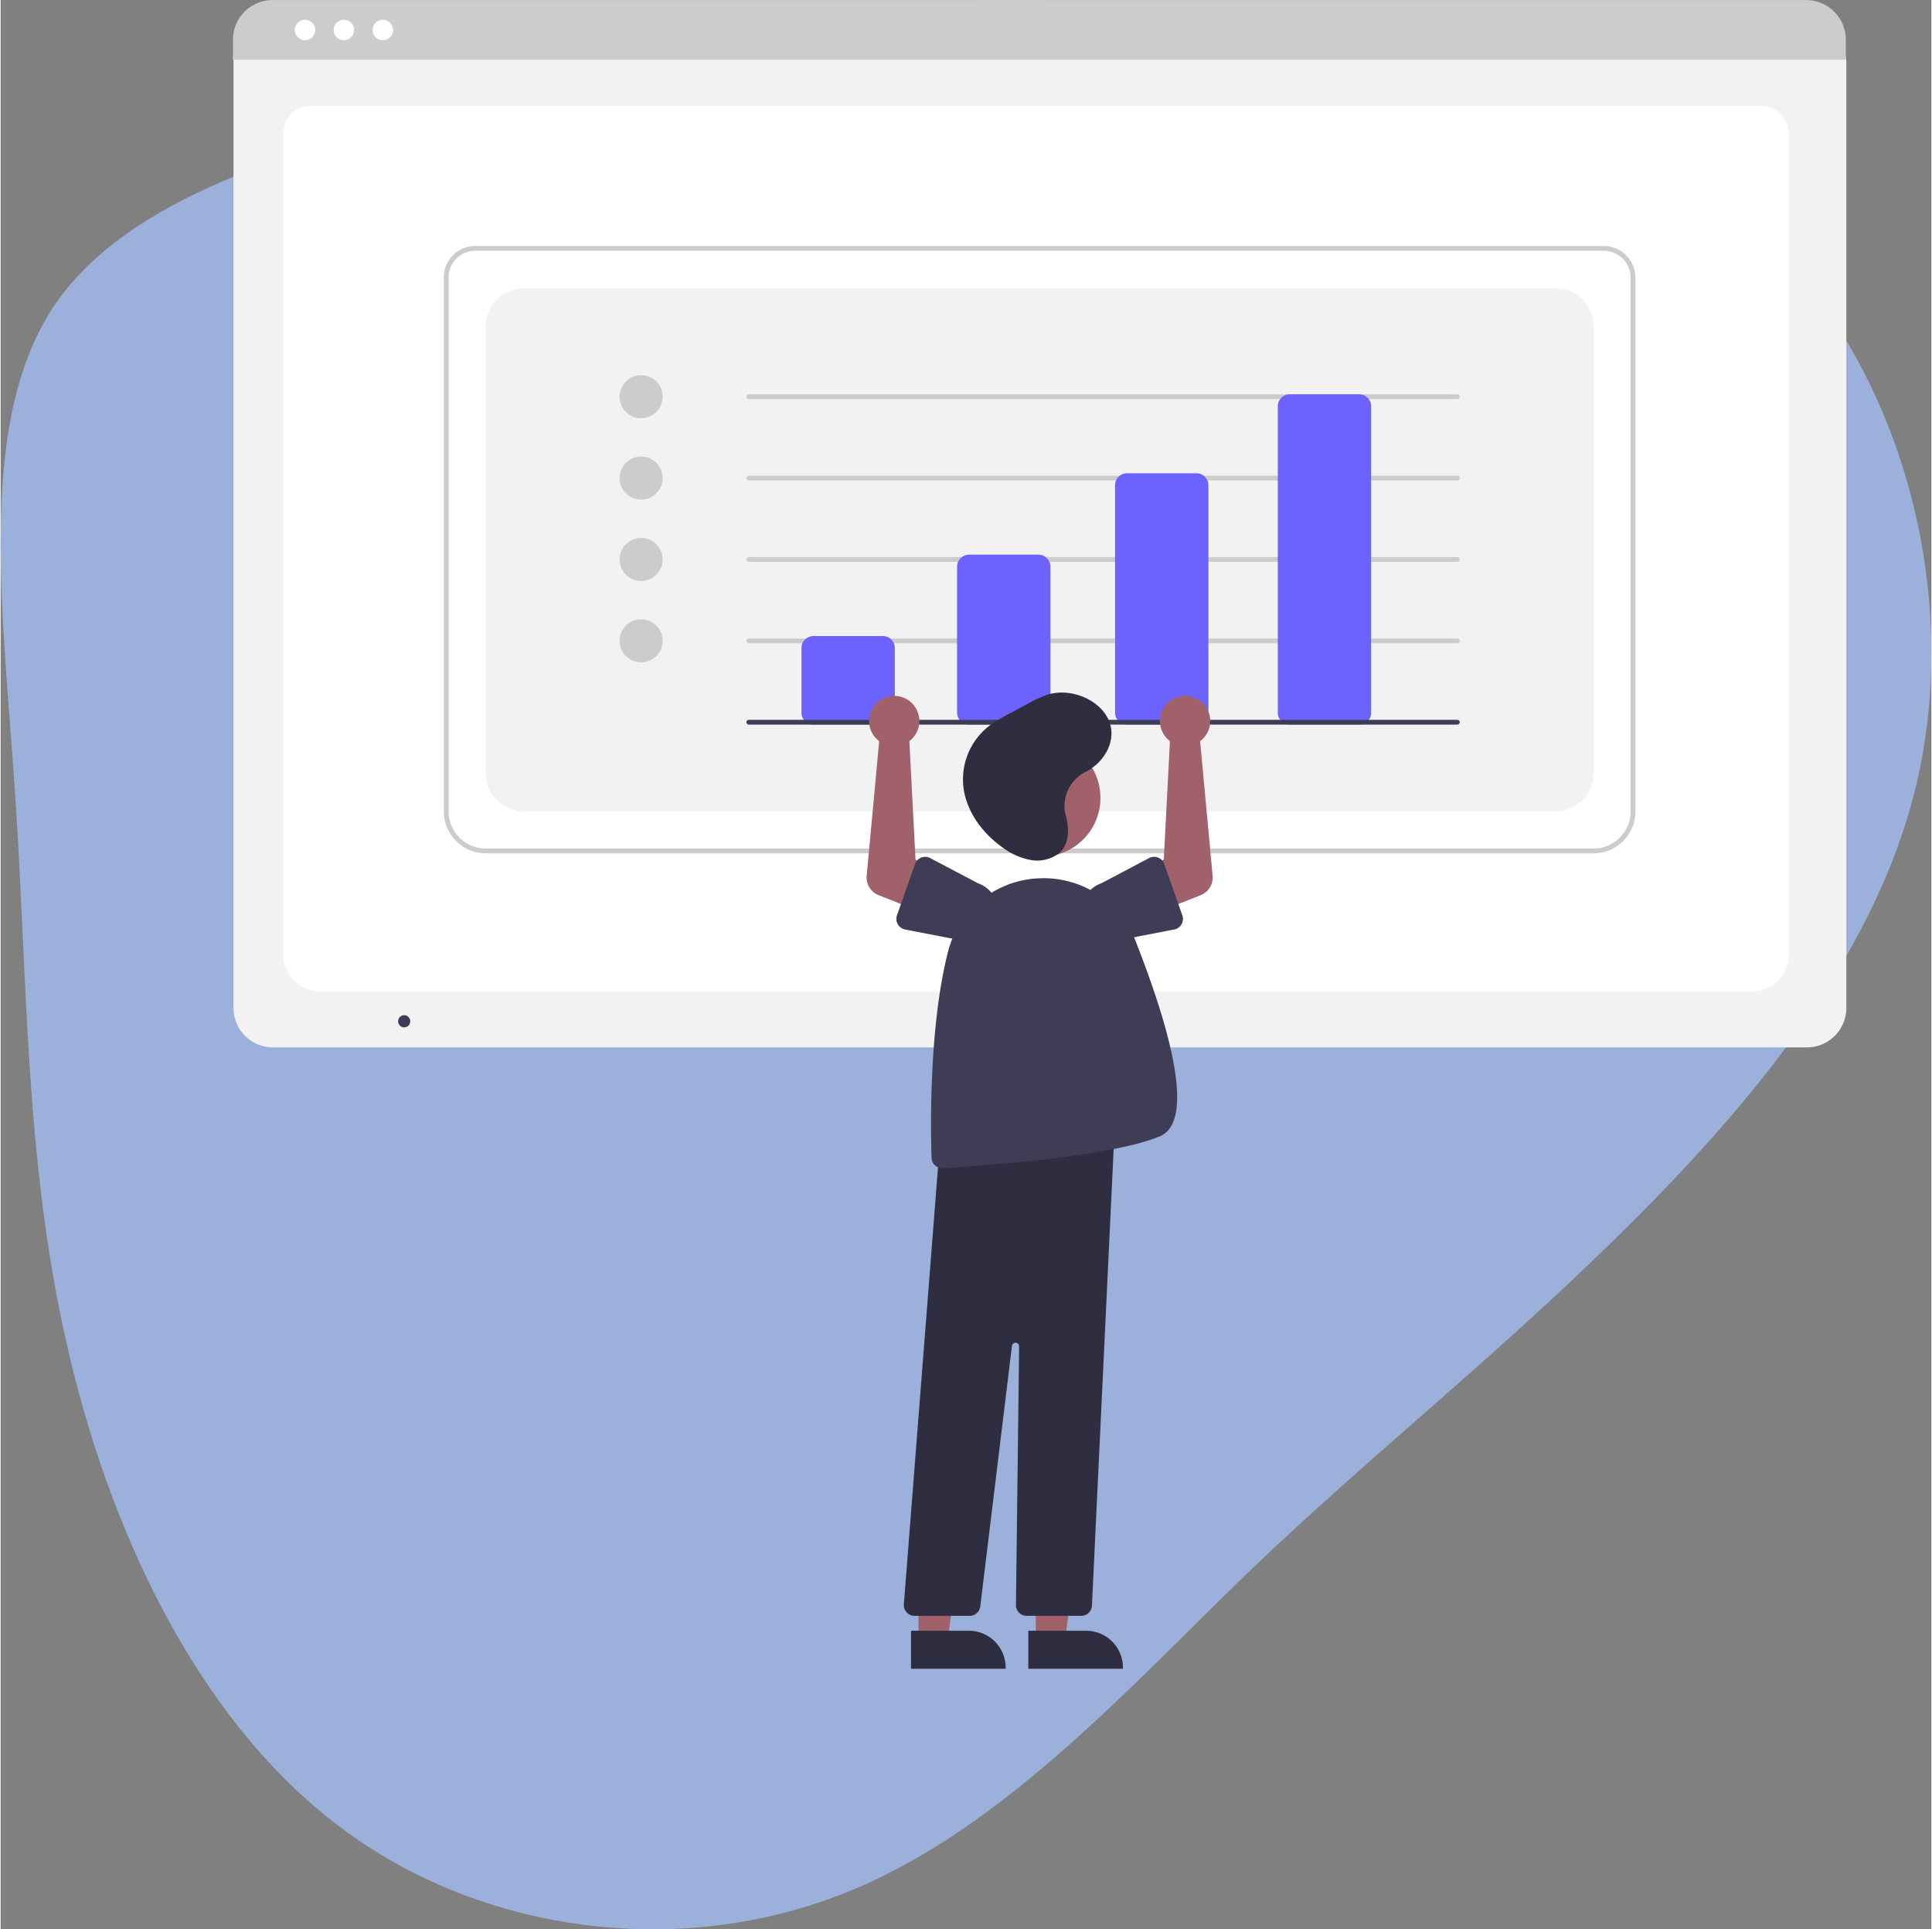 <svg xmlns="http://www.w3.org/2000/svg" width="200.786" height="200.494" viewBox="0 0 367.786 367.494"><rect x="0" y="0" width="367.786" height="367.494" fill="#808080" stroke="none"/><defs><style>.cls-1{fill:#9bb0db;}.cls-2{fill:#f2f2f2;}.cls-3{fill:#fff;}.cls-4{fill:#ccc;}.cls-5{fill:#6c63ff;}.cls-6{fill:#3f3d56;}.cls-7{fill:#a0616a;}.cls-8{fill:#2f2e41;}.cls-9{fill:#e6e6e6;}</style></defs><g id="Layer_2" data-name="Layer 2"><g id="Layer_1-2" data-name="Layer 1"><path class="cls-1" d="M249.711,6.337c31.744,6.428,67.598,17.8,90.664,43.264,22.837,25.464,32.657,64.773,24.664,99.384-7.993,34.364-33.799,63.784-57.778,87.27S261.13,277.047,237.607,299.544c-23.522,22.745-48.643,50.928-79.474,62.053-31.059,11.372-68.283,6.181-94.774-14.586-26.72-20.767-43.162-56.861-50.927-91.72C4.668,220.68,5.125,187.305,2.841,152.446S-4.696,81.493,9.692,58.995c14.387-22.25,48.643-30.903,77.647-38.814C116.342,12.023,140.092,4.606,165.67,1.64,191.248-1.574,218.196-.091,249.711,6.337Z"/><path class="cls-2" d="M344.07,199.513H51.88a7.532,7.532,0,0,1-7.523-7.523V11.819a5.518,5.518,0,0,1,5.511-5.512h296.118a5.613,5.613,0,0,1,5.607,5.607V191.99A7.532,7.532,0,0,1,344.07,199.513Z"/><path class="cls-3" d="M333.411,188.859H61.098a7.029,7.029,0,0,1-7.239-6.779V25.185a5.21,5.21,0,0,1,5.364-5.028H335.197a5.296,5.296,0,0,1,5.454,5.111V182.08A7.029,7.029,0,0,1,333.411,188.859Z"/><path class="cls-4" d="M351.488,11.389H44.251v-3.83A7.557,7.557,0,0,1,51.802.013H343.938a7.557,7.557,0,0,1,7.551,7.546Z"/><circle class="cls-3" cx="57.973" cy="5.712" r="1.953"/><circle class="cls-3" cx="65.386" cy="5.712" r="1.953"/><circle class="cls-3" cx="72.8" cy="5.712" r="1.953"/><path class="cls-4" d="M303.438,162.545H92.407a7.988,7.988,0,0,1-7.979-7.979V52.819a5.974,5.974,0,0,1,5.968-5.968H305.354a6.07,6.07,0,0,1,6.063,6.063V154.566A7.988,7.988,0,0,1,303.438,162.545ZM90.395,47.763a5.061,5.061,0,0,0-5.056,5.056V154.566a7.075,7.075,0,0,0,7.067,7.067h211.031a7.075,7.075,0,0,0,7.067-7.067V52.914a5.157,5.157,0,0,0-5.151-5.151Z"/><path class="cls-2" d="M99.702,154.566H296.142a7.295,7.295,0,0,0,7.295-7.295V62.214a7.295,7.295,0,0,0-7.295-7.295H99.702a7.295,7.295,0,0,0-7.295,7.295v85.056A7.295,7.295,0,0,0,99.702,154.566Z"/><circle class="cls-4" cx="122.007" cy="75.562" r="4.104"/><circle class="cls-4" cx="122.007" cy="91.064" r="4.104"/><circle class="cls-4" cx="122.007" cy="106.566" r="4.104"/><circle class="cls-4" cx="122.007" cy="122.069" r="4.104"/><path class="cls-4" d="M277.485,76.017H142.524a.456.456,0,0,1,0-.912H277.485a.456.456,0,0,1,0,.912Z"/><path class="cls-4" d="M277.485,91.52H142.524a.456.456,0,0,1,0-.912H277.485a.456.456,0,0,1,0,.912Z"/><path class="cls-4" d="M277.485,107.022H142.524a.456.456,0,0,1,0-.912H277.485a.456.456,0,0,1,0,.912Z"/><path class="cls-4" d="M277.485,122.524H142.524a.456.456,0,0,1,0-.912H277.485a.456.456,0,0,1,0,.912Z"/><path class="cls-5" d="M168.058,138.027H154.835a2.283,2.283,0,0,1-2.28-2.28V123.436a2.282,2.282,0,0,1,2.28-2.28h13.223a2.282,2.282,0,0,1,2.28,2.28v12.311A2.282,2.282,0,0,1,168.058,138.027Z"/><path class="cls-5" d="M197.694,138.027H184.472a2.282,2.282,0,0,1-2.28-2.28V107.934a2.282,2.282,0,0,1,2.28-2.28h13.223a2.282,2.282,0,0,1,2.28,2.28v27.813A2.282,2.282,0,0,1,197.694,138.027Z"/><path class="cls-5" d="M227.787,138.027H214.564a2.282,2.282,0,0,1-2.28-2.28V92.432a2.282,2.282,0,0,1,2.28-2.28h13.223a2.282,2.282,0,0,1,2.28,2.28v43.315A2.282,2.282,0,0,1,227.787,138.027Z"/><path class="cls-5" d="M258.791,138.027H245.569a2.282,2.282,0,0,1-2.28-2.28V77.385a2.282,2.282,0,0,1,2.28-2.28h13.223a2.282,2.282,0,0,1,2.28,2.28v58.361A2.282,2.282,0,0,1,258.791,138.027Z"/><path class="cls-6" d="M277.485,138.027H142.524a.456.456,0,0,1,0-.912H277.485a.456.456,0,0,1,0,.912Z"/><polygon class="cls-7" points="197.187 312.447 202.777 312.447 205.436 290.886 197.186 290.886 197.187 312.447"/><path class="cls-8" d="M195.761,310.622l11.008,0h.001a7.015,7.015,0,0,1,7.015,7.015v.228l-18.024.001Z"/><polygon class="cls-7" points="174.845 312.447 180.435 312.447 183.094 290.886 174.845 290.886 174.845 312.447"/><path class="cls-8" d="M173.42,310.622l11.008,0h.001a7.015,7.015,0,0,1,7.015,7.015v.228l-18.024.001Z"/><circle class="cls-7" cx="198.303" cy="151.98" r="11.199" transform="translate(16.521 323.377) rotate(-80.782)"/><path class="cls-8" d="M205.833,307.794H195.46a2.052,2.052,0,0,1-2.052-2.052l0-.025.603-49.257a.684.684,0,0,0-1.363-.091L186.612,305.99a2.054,2.054,0,0,1-2.037,1.804H174.102a2.052,2.052,0,0,1-2.052-2.051q0-.08.006-.16l6.916-88.489.188-.02,33.115-3.576L207.883,305.84A2.049,2.049,0,0,1,205.833,307.794Z"/><path class="cls-6" d="M179.375,222.526a2.05,2.05,0,0,1-2.044-1.987c-.181-5.595-.491-24.955,3.111-39.169a18.659,18.659,0,0,1,17.232-14.061h0a18.776,18.776,0,0,1,18.493,11.865c6.053,15.367,11.772,34.308,4.642,37.279-9.345,3.893-33.979,5.629-41.306,6.068Q179.438,222.526,179.375,222.526Z"/><path class="cls-7" d="M222.176,140.661a4.797,4.797,0,0,0,.568.498l-1.176,22.581-4.89,2.503,2.814,7.873,9.087-3.591a3.647,3.647,0,0,0,2.292-3.73l-2.38-25.615a4.786,4.786,0,1,0-6.314-.521Z"/><path class="cls-6" d="M221.661,164.582l3.44,9.775a2.052,2.052,0,0,1-1.545,2.695l-10.143,1.964a5.698,5.698,0,0,1-3.751-10.761l9.107-4.807a2.051,2.051,0,0,1,2.893,1.134Z"/><path class="cls-7" d="M173.669,140.661a4.805,4.805,0,0,1-.568.498l1.176,22.581,4.89,2.503-2.813,7.873-9.087-3.591a3.648,3.648,0,0,1-2.292-3.73l2.381-25.615a4.787,4.787,0,1,1,6.314-.521Z"/><path class="cls-6" d="M175.37,163.352a2.05,2.05,0,0,1,1.706.096l9.107,4.807a5.698,5.698,0,0,1-3.751,10.761l-10.143-1.964a2.052,2.052,0,0,1-1.545-2.695l3.44-9.775A2.05,2.05,0,0,1,175.37,163.352Z"/><path class="cls-8" d="M202.652,153.888a7.36,7.36,0,0,1,4.122-6.916c3.404-1.757,5.543-5.506,4.606-8.928-1.2-4.381-7.162-7.223-11.994-5.715a22.148,22.148,0,0,0-3.767,1.75l-3.157,1.692a32.72,32.72,0,0,0-3.891,2.297,12.911,12.911,0,0,0-5.139,12.096c.622,4.454,3.538,8.539,7.531,11.335a12.739,12.739,0,0,0,5.161,2.294,6.858,6.858,0,0,0,5.444-1.233c2.187-1.86,1.961-4.975,1.254-7.576A5.516,5.516,0,0,1,202.652,153.888Z"/><rect class="cls-9" x="76.646" y="194.684" width="0.993" height="0.166" transform="translate(-68.151 43.854) rotate(-22.306)"/><circle class="cls-6" cx="76.872" cy="194.537" r="1.159"/></g></g></svg>